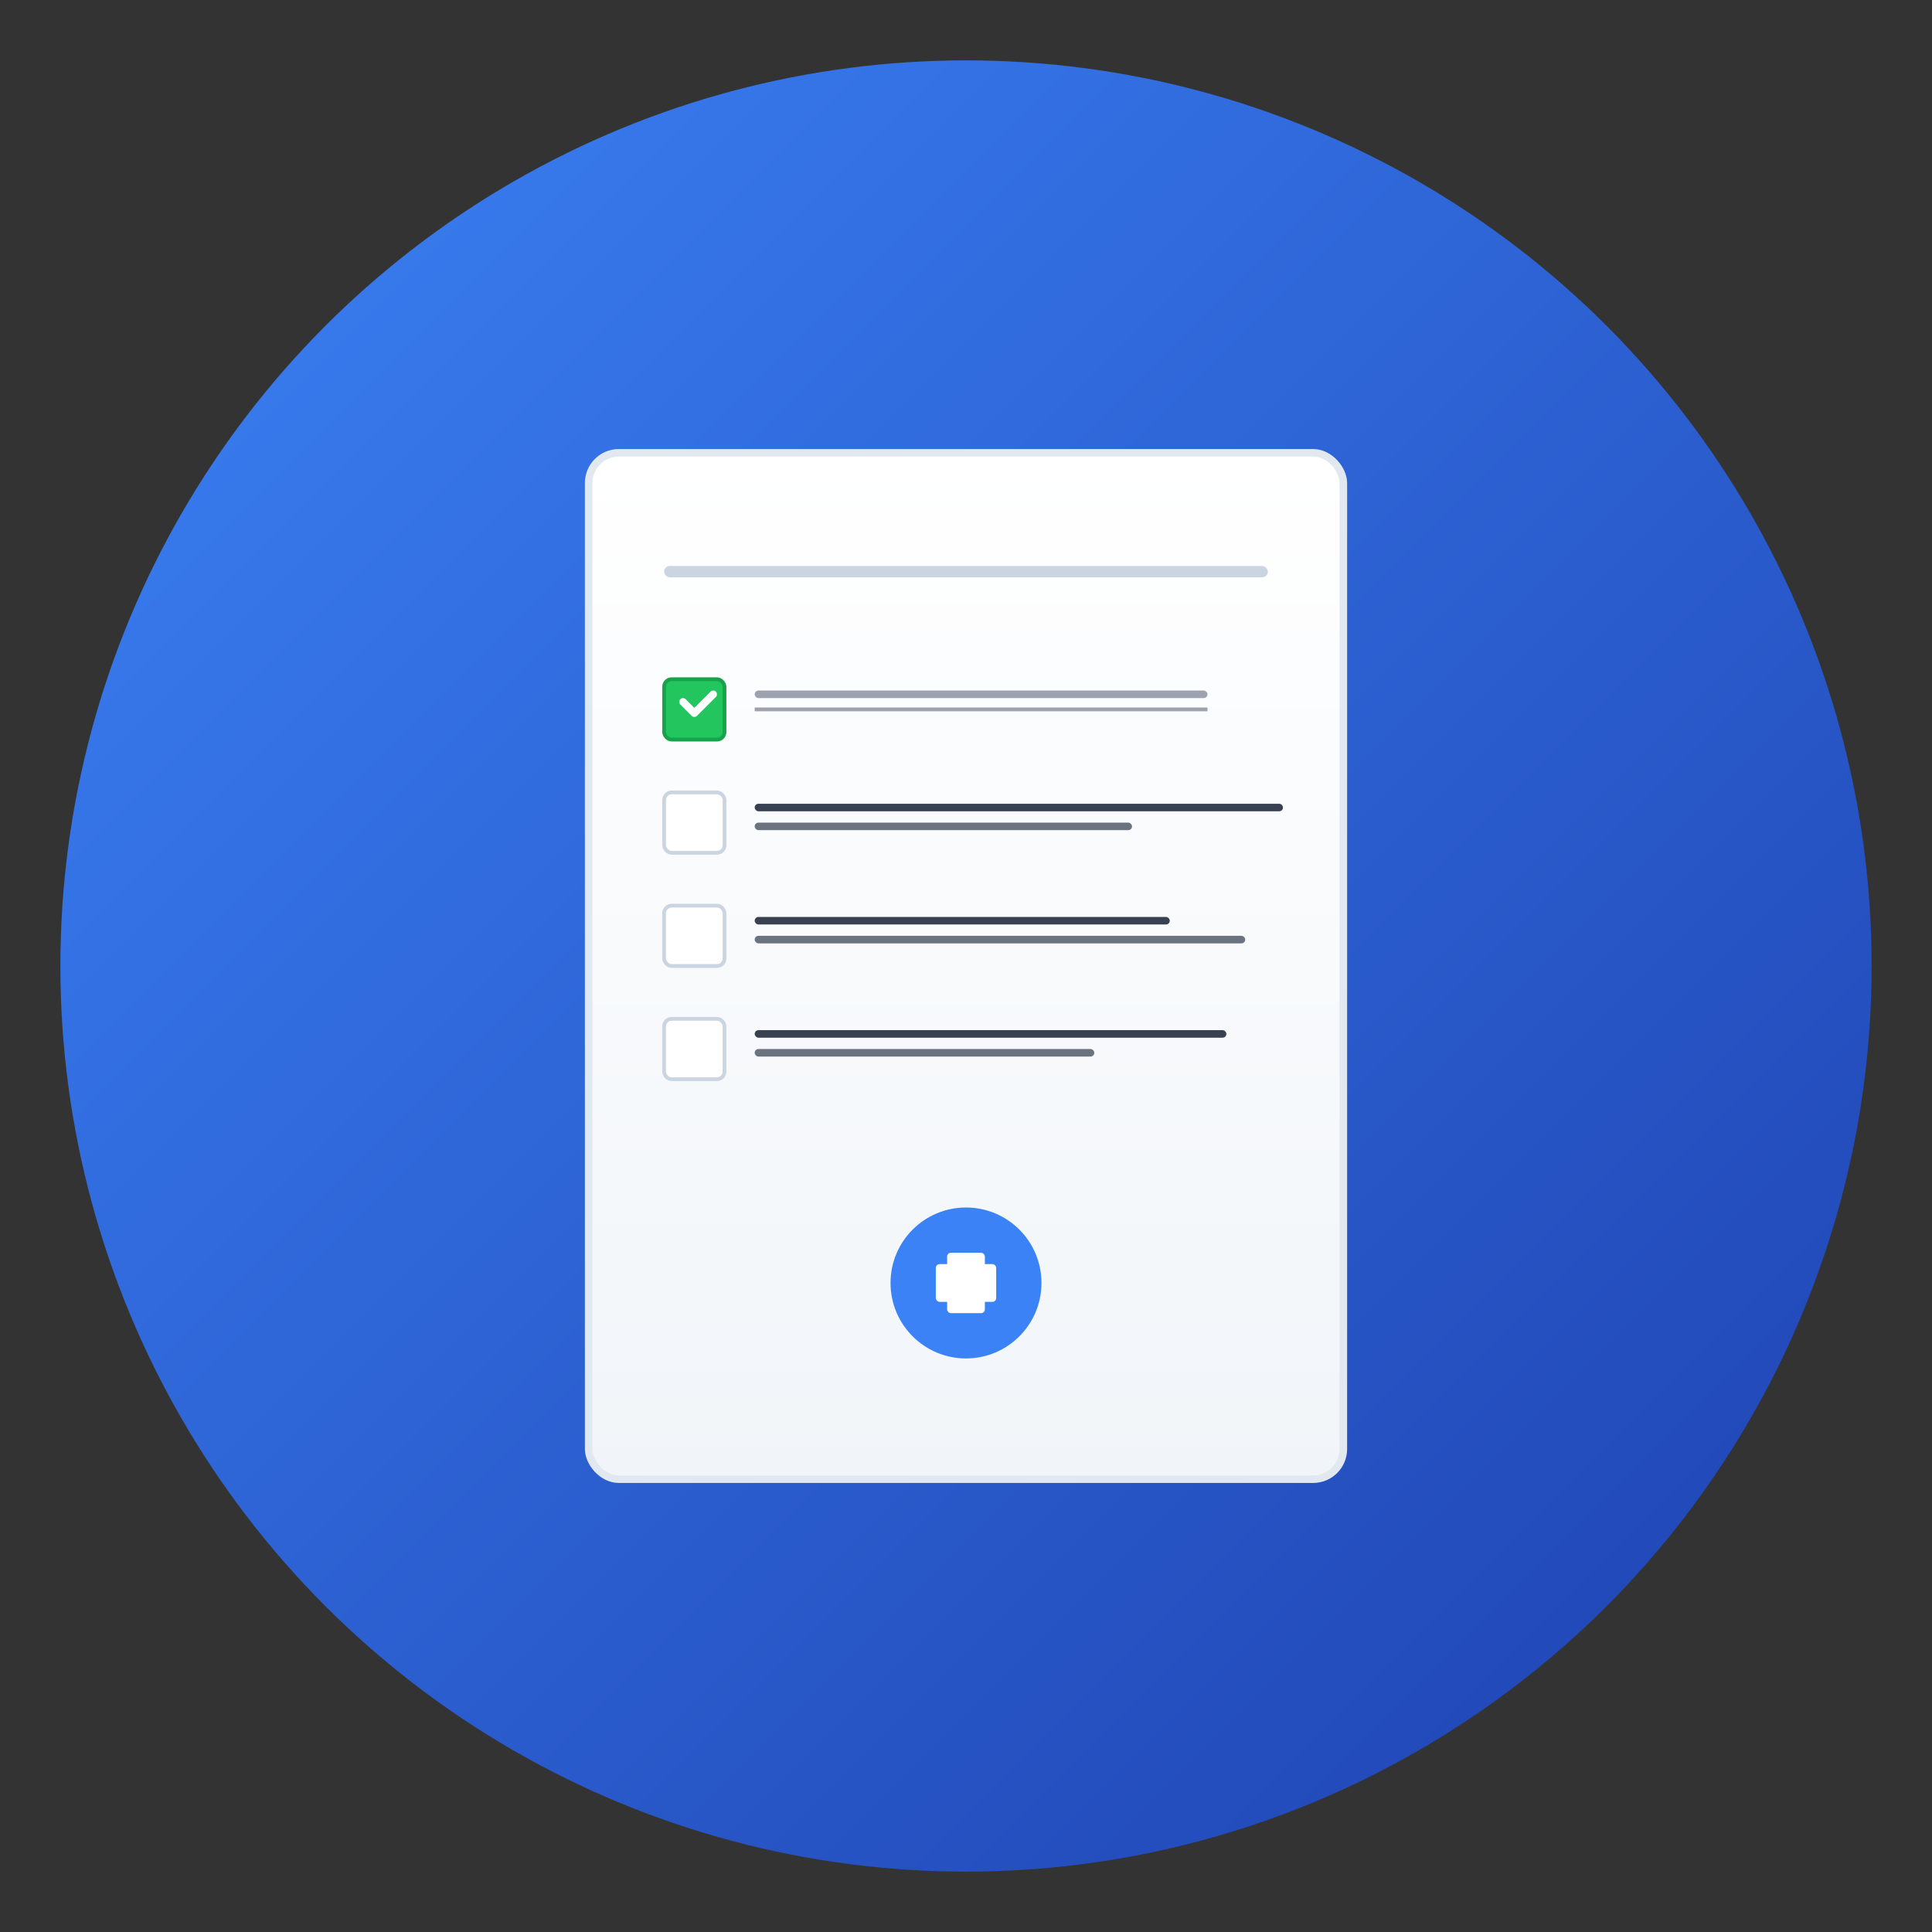 <svg xmlns="http://www.w3.org/2000/svg" width="512" height="512" viewBox="0 0 512 512">
  <rect x="0" y="0" width="512" height="512" fill="#333333" stroke="none"/>
  <!-- Background circle with gradient -->
  <defs>
    <linearGradient id="bg-gradient" x1="0%" y1="0%" x2="100%" y2="100%">
      <stop offset="0%" style="stop-color:#3b82f6;stop-opacity:1" />
      <stop offset="100%" style="stop-color:#1e40af;stop-opacity:1" />
    </linearGradient>
    <linearGradient id="paper-gradient" x1="0%" y1="0%" x2="0%" y2="100%">
      <stop offset="0%" style="stop-color:#ffffff;stop-opacity:1" />
      <stop offset="100%" style="stop-color:#f1f5f9;stop-opacity:1" />
    </linearGradient>
  </defs>
  
  <!-- Background -->
  <circle cx="256" cy="256" r="240" fill="url(#bg-gradient)" />
  
  <!-- Paper/clipboard -->
  <rect x="156" y="120" width="200" height="272" rx="8" ry="8" fill="url(#paper-gradient)" stroke="#e2e8f0" stroke-width="2" />
  
  <!-- Header line -->
  <rect x="176" y="150" width="160" height="3" rx="1.5" fill="#cbd5e1" />
  
  <!-- Todo items (checkboxes and lines) -->
  <!-- First todo item - checked -->
  <rect x="176" y="180" width="16" height="16" rx="2" fill="#22c55e" stroke="#16a34a" stroke-width="1" />
  <path d="M181 186 L184 189 L189 184" stroke="white" stroke-width="2" fill="none" stroke-linecap="round" stroke-linejoin="round" />
  <rect x="200" y="183" width="120" height="2" rx="1" fill="#9ca3af" />
  <line x1="200" y1="188" x2="320" y2="188" stroke="#9ca3af" stroke-width="1" />
  
  <!-- Second todo item - unchecked -->
  <rect x="176" y="210" width="16" height="16" rx="2" fill="white" stroke="#cbd5e1" stroke-width="1" />
  <rect x="200" y="213" width="140" height="2" rx="1" fill="#374151" />
  <rect x="200" y="218" width="100" height="2" rx="1" fill="#6b7280" />
  
  <!-- Third todo item - unchecked -->
  <rect x="176" y="240" width="16" height="16" rx="2" fill="white" stroke="#cbd5e1" stroke-width="1" />
  <rect x="200" y="243" width="110" height="2" rx="1" fill="#374151" />
  <rect x="200" y="248" width="130" height="2" rx="1" fill="#6b7280" />
  
  <!-- Fourth todo item - unchecked -->
  <rect x="176" y="270" width="16" height="16" rx="2" fill="white" stroke="#cbd5e1" stroke-width="1" />
  <rect x="200" y="273" width="125" height="2" rx="1" fill="#374151" />
  <rect x="200" y="278" width="90" height="2" rx="1" fill="#6b7280" />
  
  <!-- Plus icon for adding new items -->
  <circle cx="256" cy="340" r="20" fill="#3b82f6" />
  <rect x="251" y="332" width="10" height="16" rx="1" fill="white" />
  <rect x="248" y="335" width="16" height="10" rx="1" fill="white" />
</svg>